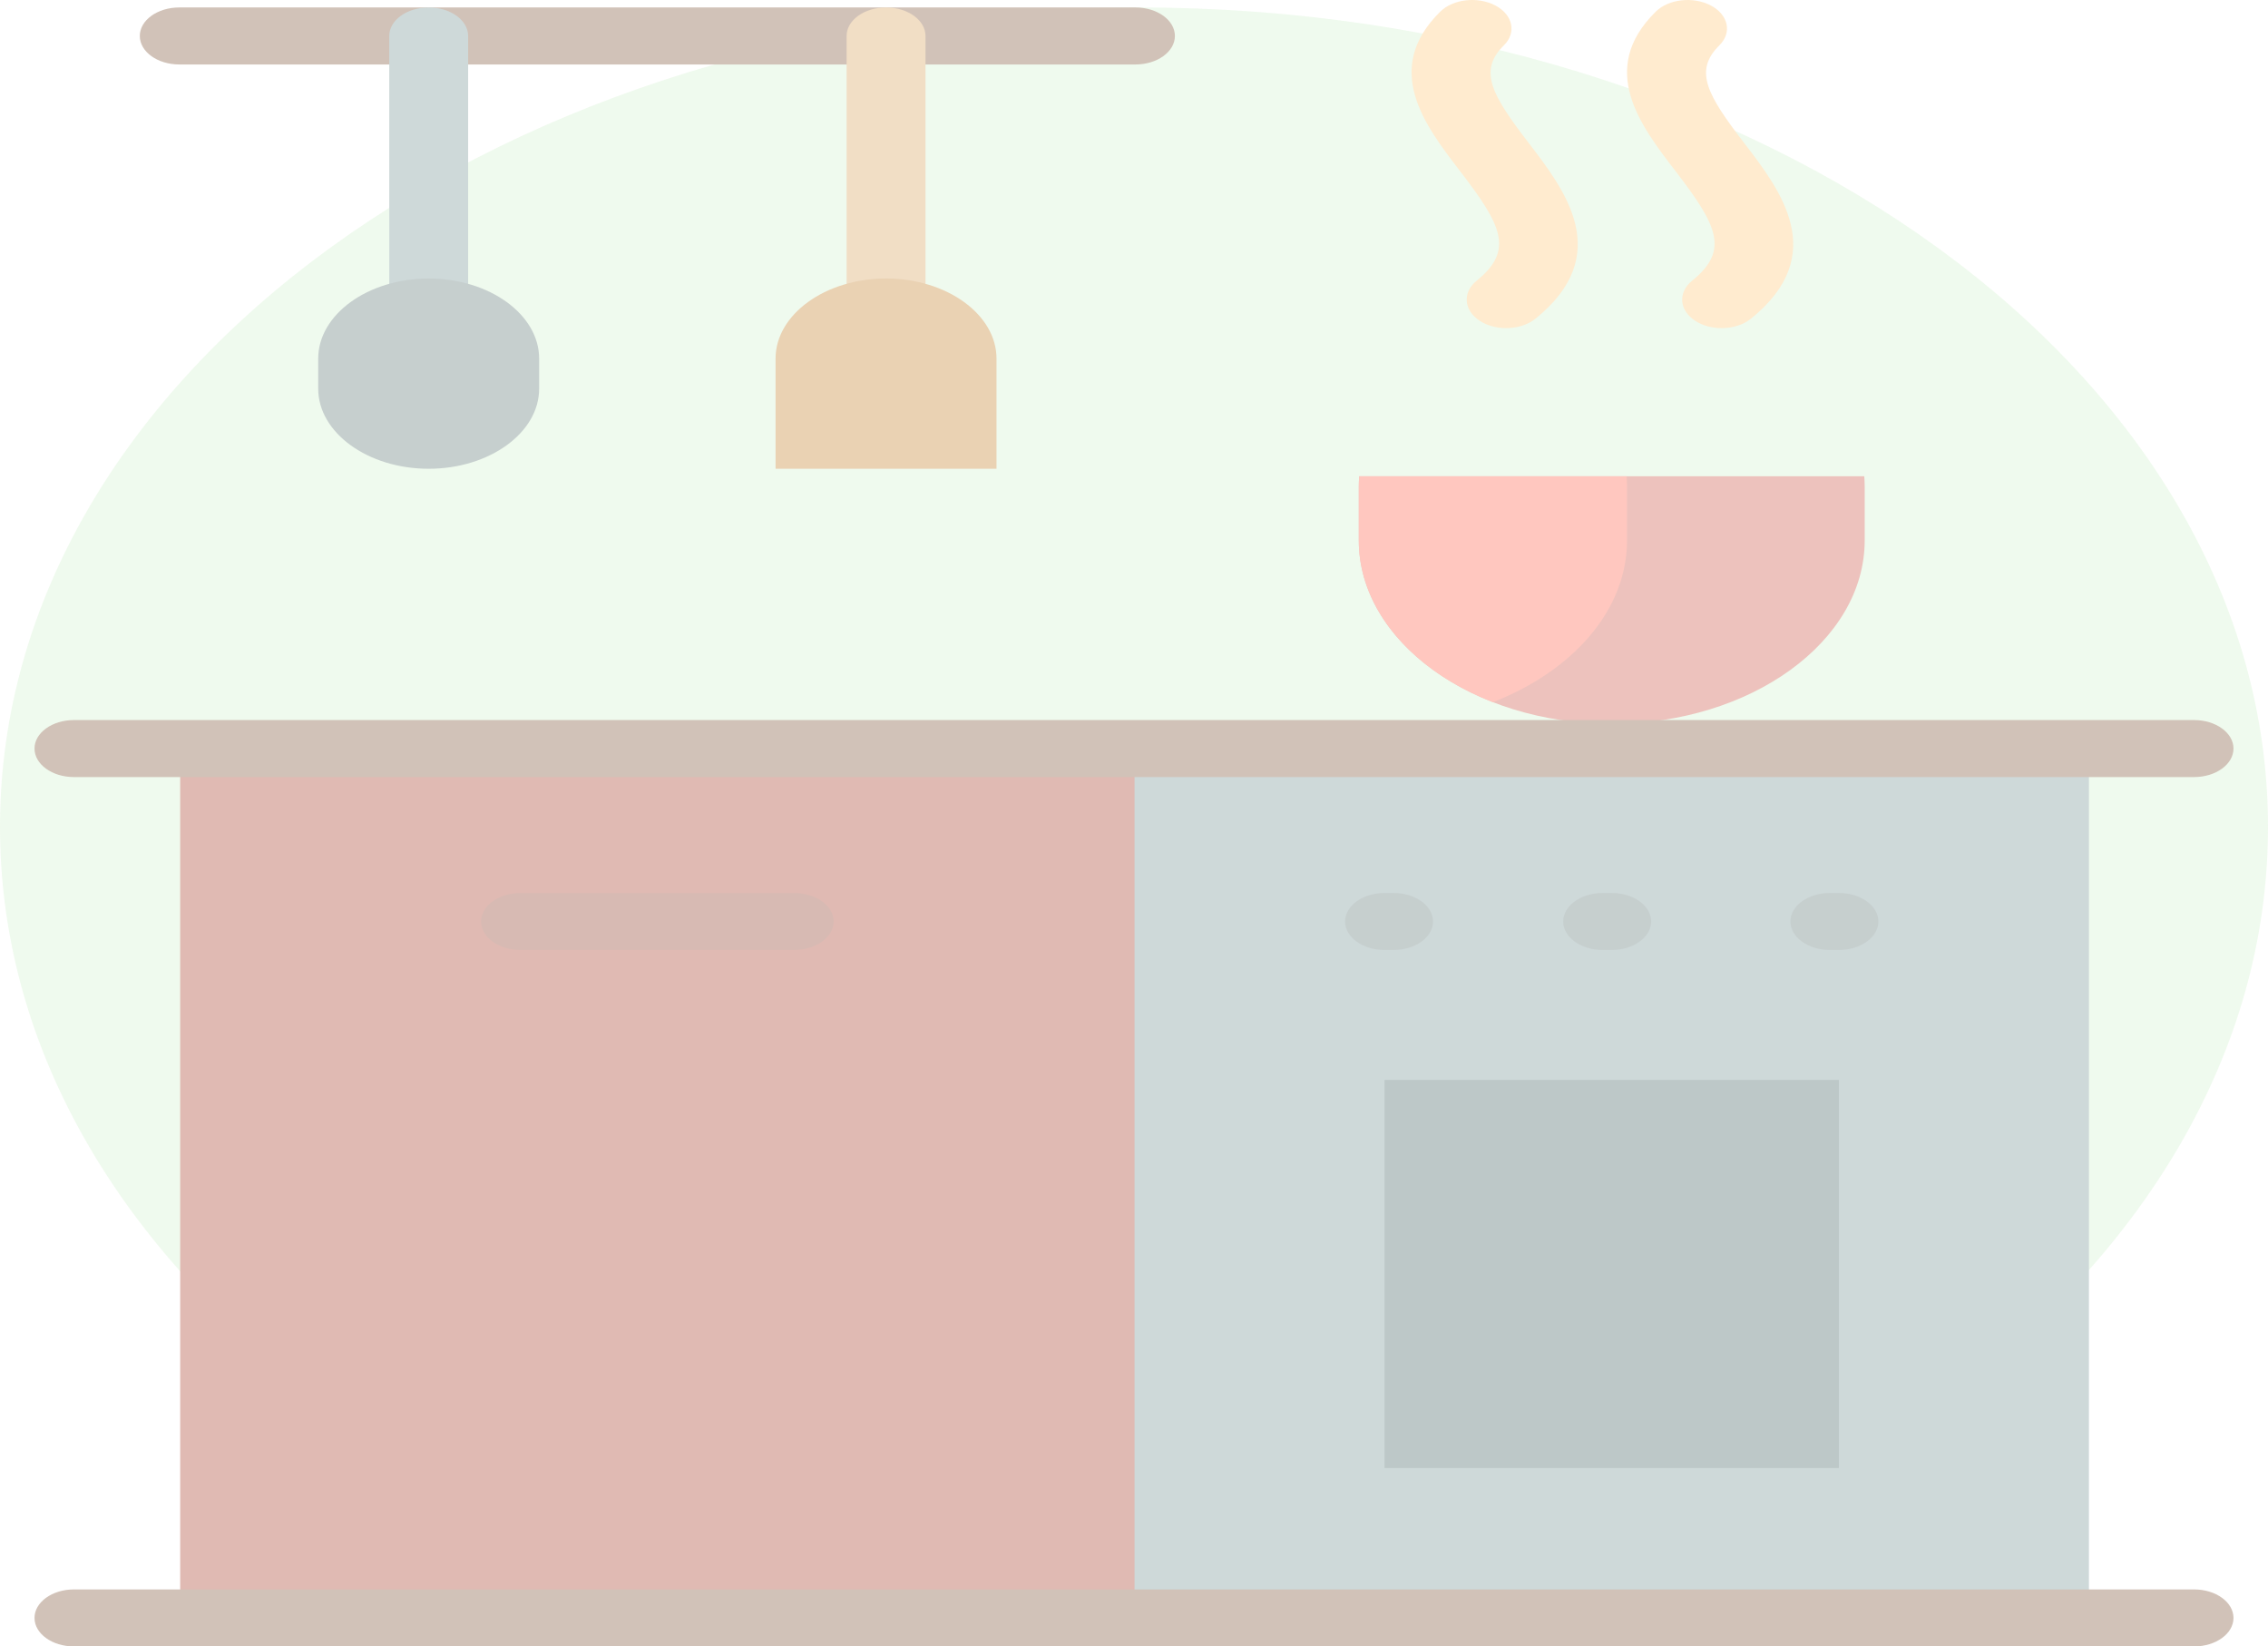 <svg width="1043" height="757" viewBox="0 0 1043 757" fill="none" xmlns="http://www.w3.org/2000/svg">
<g opacity="0.3" clip-path="url(#clip0_1_15)">
<path d="M523.864 757H519.136C232.426 757 3.05176e-05 588.308 3.05176e-05 380.216C3.05176e-05 172.123 232.426 3.432 519.134 3.432H523.862C810.572 3.432 1043 172.123 1043 380.214C1043 588.308 810.572 757 523.864 757Z" fill="#CAEEC5"/>
<path d="M82.859 332.801H544.429V756.999H82.859V332.801Z" fill="#981700"/>
<path d="M521.754 332.801H960.65V756.999H521.754V332.801Z" fill="#5B7F81"/>
<path d="M383.391 423.683C383.391 430.92 375.269 436.788 365.253 436.788H239.364C229.348 436.788 221.226 430.92 221.226 423.683C221.226 416.445 229.348 410.577 239.364 410.577H365.253C375.269 410.577 383.391 416.445 383.391 423.683Z" fill="#7A1700"/>
<path d="M636.705 496.526H845.686V674.997H636.705V496.526Z" fill="#234848"/>
<path d="M659.026 423.683C659.026 430.92 650.904 436.788 640.888 436.788H636.707C626.691 436.788 618.569 430.92 618.569 423.683C618.569 416.445 626.691 410.577 636.707 410.577H640.888C650.904 410.577 659.026 416.445 659.026 423.683ZM741.197 410.577H737.01C726.994 410.577 718.872 416.445 718.872 423.683C718.872 430.92 726.994 436.788 737.01 436.788H741.197C751.213 436.788 759.335 430.92 759.335 423.683C759.335 416.445 751.215 410.577 741.197 410.577ZM845.686 410.577H841.5C831.483 410.577 823.361 416.445 823.361 423.683C823.361 430.92 831.483 436.788 841.5 436.788H845.686C855.702 436.788 863.824 430.92 863.824 423.683C863.824 416.445 855.702 410.577 845.686 410.577Z" fill="#415E5C"/>
<path d="M540.312 16.536C540.312 23.773 532.19 29.641 522.173 29.641H82.433C72.417 29.641 64.295 23.773 64.295 16.536C64.295 9.298 72.417 3.43 82.433 3.43H522.171C532.19 3.432 540.312 9.298 540.312 16.536Z" fill="#663310"/>
<path d="M215.285 16.536V141.155C215.285 148.392 207.163 154.261 197.147 154.261C187.131 154.261 179.009 148.392 179.009 141.155V16.536C179.009 9.298 187.131 3.43 197.147 3.43C207.163 3.43 215.285 9.298 215.285 16.536Z" fill="#5B7F81"/>
<path d="M425.612 16.536V141.155C425.612 148.392 417.491 154.261 407.474 154.261C397.458 154.261 389.336 148.392 389.336 141.155V16.536C389.336 9.298 397.458 3.43 407.474 3.43C417.491 3.43 425.612 9.298 425.612 16.536Z" fill="#CF8F3D"/>
<path d="M741.197 332.801C677.213 332.801 624.878 294.86 624.878 248.479V223.802C624.878 222.182 624.951 220.57 625.065 218.974H857.328C857.444 220.57 857.528 222.181 857.528 223.802V248.479C857.526 294.86 805.18 332.801 741.197 332.801Z" fill="#C13421"/>
<path d="M624.876 223.801C624.876 222.181 624.949 220.569 625.063 218.972H748.037C748.153 220.569 748.237 222.179 748.237 223.801V248.477C748.237 280.563 723.178 308.6 686.553 322.841C649.93 308.6 624.876 280.563 624.876 248.477V223.801Z" fill="#FF4328"/>
<path d="M703.07 65.825C719.703 87.481 742.486 117.137 706.171 146.494C702.587 149.39 697.623 150.866 692.638 150.866C688.338 150.866 684.017 149.766 680.558 147.532C673.09 142.709 672.446 134.425 679.12 129.027C696.521 114.96 690.465 103.426 671.35 78.543C655.378 57.749 635.495 31.869 662.326 5.367C668.24 -0.475 679.593 -1.746 687.676 2.525C695.761 6.8 697.523 14.998 691.607 20.841C679.721 32.586 685.971 43.567 703.07 65.825ZM802.159 65.831C785.064 43.572 778.812 32.589 790.702 20.847C796.618 15.005 794.858 6.804 786.773 2.531C778.69 -1.743 767.339 -0.47 761.423 5.37C734.586 31.874 754.464 57.754 770.437 78.549C789.549 103.432 795.604 114.966 778.205 129.031C771.529 134.429 772.173 142.713 779.645 147.536C783.106 149.772 787.423 150.869 791.725 150.869C796.712 150.869 801.674 149.393 805.258 146.497C841.569 117.138 818.79 87.484 802.159 65.831Z" fill="#FFBB5E"/>
<path d="M15.873 344.176C15.873 336.938 23.995 331.07 34.011 331.07H1008.99C1019.01 331.07 1027.13 336.938 1027.13 344.176C1027.13 351.413 1019.01 357.281 1008.99 357.281H34.011C23.995 357.281 15.873 351.413 15.873 344.176ZM1008.99 730.787H34.011C23.995 730.787 15.873 736.656 15.873 743.893C15.873 751.13 23.995 756.998 34.011 756.998H1008.99C1019.01 756.998 1027.13 751.132 1027.13 743.893C1027.13 736.656 1019.01 730.787 1008.99 730.787Z" fill="#663310"/>
<path d="M247.942 164.873V178.712C247.942 198.968 225.08 215.533 197.145 215.533H197.133C169.198 215.533 146.335 198.968 146.335 178.712V164.873C146.335 144.618 169.198 128.053 197.133 128.053H197.145C225.08 128.051 247.942 144.618 247.942 164.873Z" fill="#415E5C"/>
<path d="M458.269 164.873V215.535H356.665V164.873C356.665 144.619 379.527 128.053 407.462 128.053H407.474C435.411 128.051 458.269 144.619 458.269 164.873Z" fill="#B76700"/>
</g>
<defs>
<clipPath id="clip0_1_15">
<rect width="1043" height="757" fill="white"/>
</clipPath>
</defs>
</svg>
